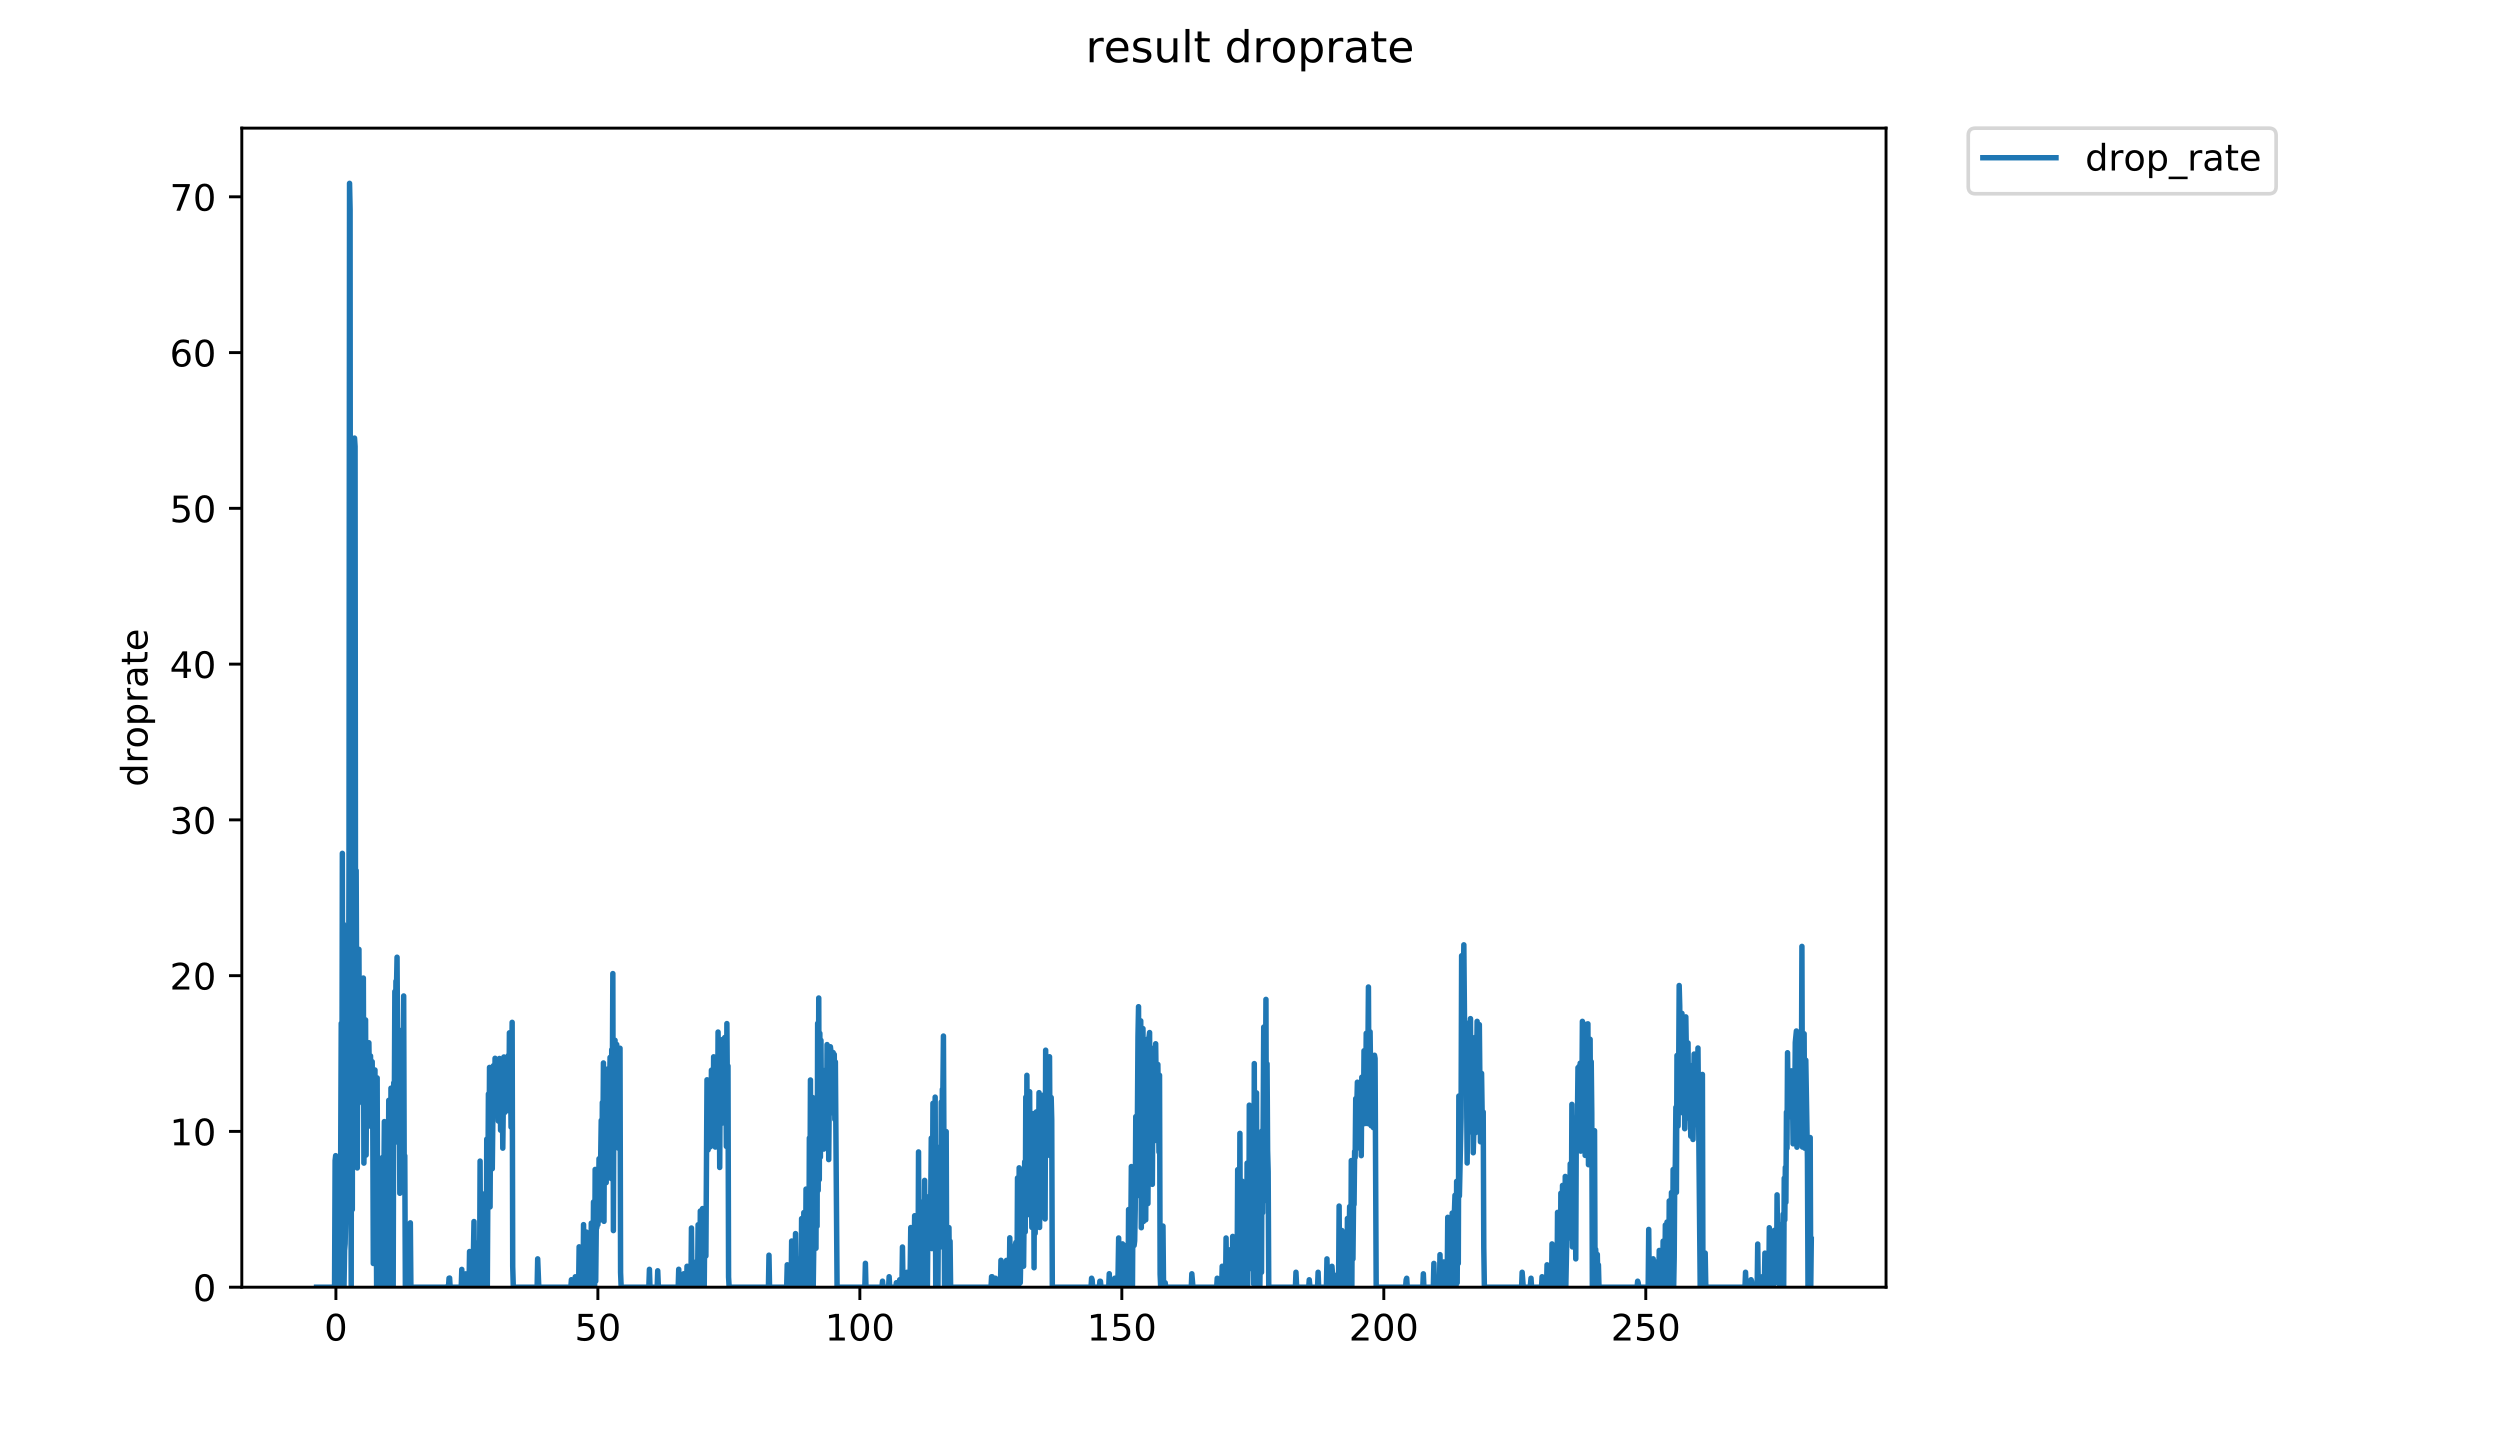 <?xml version="1.0" encoding="utf-8" standalone="no"?>
<!DOCTYPE svg PUBLIC "-//W3C//DTD SVG 1.1//EN"
  "http://www.w3.org/Graphics/SVG/1.1/DTD/svg11.dtd">
<!-- Created with matplotlib (https://matplotlib.org/) -->
<svg height="396pt" version="1.1" viewBox="0 0 684 396" width="684pt" xmlns="http://www.w3.org/2000/svg" xmlns:xlink="http://www.w3.org/1999/xlink">
 <defs>
  <style type="text/css">
*{stroke-linecap:butt;stroke-linejoin:round;}
  </style>
 </defs>
 <g id="figure_1">
  <g id="patch_1">
   <path d="M 0 396 
L 684 396 
L 684 0 
L 0 0 
z
" style="fill:#ffffff;"/>
  </g>
  <g id="axes_1">
   <g id="patch_2">
    <path d="M 66.159 352.174 
L 516.019 352.174 
L 516.019 35.062 
L 66.159 35.062 
z
" style="fill:#ffffff;"/>
   </g>
   <g id="matplotlib.axis_1">
    <g id="xtick_1">
     <g id="line2d_1">
      <defs>
       <path d="M 0 0 
L 0 3.5 
" id="mcc898b446a" style="stroke:#000000;stroke-width:0.8;"/>
      </defs>
      <g>
       <use style="stroke:#000000;stroke-width:0.8;" x="91.904" xlink:href="#mcc898b446a" y="352.174"/>
      </g>
     </g>
     <g id="text_1">
      <!-- 0 -->
      <defs>
       <path d="M 31.781 66.406 
Q 24.172 66.406 20.328 58.906 
Q 16.5 51.422 16.5 36.375 
Q 16.5 21.391 20.328 13.891 
Q 24.172 6.391 31.781 6.391 
Q 39.453 6.391 43.281 13.891 
Q 47.125 21.391 47.125 36.375 
Q 47.125 51.422 43.281 58.906 
Q 39.453 66.406 31.781 66.406 
z
M 31.781 74.219 
Q 44.047 74.219 50.516 64.516 
Q 56.984 54.828 56.984 36.375 
Q 56.984 17.969 50.516 8.266 
Q 44.047 -1.422 31.781 -1.422 
Q 19.531 -1.422 13.062 8.266 
Q 6.594 17.969 6.594 36.375 
Q 6.594 54.828 13.062 64.516 
Q 19.531 74.219 31.781 74.219 
z
" id="DejaVuSans-48"/>
      </defs>
      <g transform="translate(88.723 366.773)scale(0.1 -0.1)">
       <use xlink:href="#DejaVuSans-48"/>
      </g>
     </g>
    </g>
    <g id="xtick_2">
     <g id="line2d_2">
      <g>
       <use style="stroke:#000000;stroke-width:0.8;" x="163.58" xlink:href="#mcc898b446a" y="352.174"/>
      </g>
     </g>
     <g id="text_2">
      <!-- 50 -->
      <defs>
       <path d="M 10.797 72.906 
L 49.516 72.906 
L 49.516 64.594 
L 19.828 64.594 
L 19.828 46.734 
Q 21.969 47.469 24.109 47.828 
Q 26.266 48.188 28.422 48.188 
Q 40.625 48.188 47.75 41.5 
Q 54.891 34.812 54.891 23.391 
Q 54.891 11.625 47.562 5.094 
Q 40.234 -1.422 26.906 -1.422 
Q 22.312 -1.422 17.547 -0.641 
Q 12.797 0.141 7.719 1.703 
L 7.719 11.625 
Q 12.109 9.234 16.797 8.062 
Q 21.484 6.891 26.703 6.891 
Q 35.156 6.891 40.078 11.328 
Q 45.016 15.766 45.016 23.391 
Q 45.016 31 40.078 35.438 
Q 35.156 39.891 26.703 39.891 
Q 22.75 39.891 18.812 39.016 
Q 14.891 38.141 10.797 36.281 
z
" id="DejaVuSans-53"/>
      </defs>
      <g transform="translate(157.218 366.773)scale(0.1 -0.1)">
       <use xlink:href="#DejaVuSans-53"/>
       <use x="63.623" xlink:href="#DejaVuSans-48"/>
      </g>
     </g>
    </g>
    <g id="xtick_3">
     <g id="line2d_3">
      <g>
       <use style="stroke:#000000;stroke-width:0.8;" x="235.256" xlink:href="#mcc898b446a" y="352.174"/>
      </g>
     </g>
     <g id="text_3">
      <!-- 100 -->
      <defs>
       <path d="M 12.406 8.297 
L 28.516 8.297 
L 28.516 63.922 
L 10.984 60.406 
L 10.984 69.391 
L 28.422 72.906 
L 38.281 72.906 
L 38.281 8.297 
L 54.391 8.297 
L 54.391 0 
L 12.406 0 
z
" id="DejaVuSans-49"/>
      </defs>
      <g transform="translate(225.713 366.773)scale(0.1 -0.1)">
       <use xlink:href="#DejaVuSans-49"/>
       <use x="63.623" xlink:href="#DejaVuSans-48"/>
       <use x="127.246" xlink:href="#DejaVuSans-48"/>
      </g>
     </g>
    </g>
    <g id="xtick_4">
     <g id="line2d_4">
      <g>
       <use style="stroke:#000000;stroke-width:0.8;" x="306.933" xlink:href="#mcc898b446a" y="352.174"/>
      </g>
     </g>
     <g id="text_4">
      <!-- 150 -->
      <g transform="translate(297.389 366.773)scale(0.1 -0.1)">
       <use xlink:href="#DejaVuSans-49"/>
       <use x="63.623" xlink:href="#DejaVuSans-53"/>
       <use x="127.246" xlink:href="#DejaVuSans-48"/>
      </g>
     </g>
    </g>
    <g id="xtick_5">
     <g id="line2d_5">
      <g>
       <use style="stroke:#000000;stroke-width:0.8;" x="378.609" xlink:href="#mcc898b446a" y="352.174"/>
      </g>
     </g>
     <g id="text_5">
      <!-- 200 -->
      <defs>
       <path d="M 19.188 8.297 
L 53.609 8.297 
L 53.609 0 
L 7.328 0 
L 7.328 8.297 
Q 12.938 14.109 22.625 23.891 
Q 32.328 33.688 34.812 36.531 
Q 39.547 41.844 41.422 45.531 
Q 43.312 49.219 43.312 52.781 
Q 43.312 58.594 39.234 62.25 
Q 35.156 65.922 28.609 65.922 
Q 23.969 65.922 18.812 64.312 
Q 13.672 62.703 7.812 59.422 
L 7.812 69.391 
Q 13.766 71.781 18.938 73 
Q 24.125 74.219 28.422 74.219 
Q 39.75 74.219 46.484 68.547 
Q 53.219 62.891 53.219 53.422 
Q 53.219 48.922 51.531 44.891 
Q 49.859 40.875 45.406 35.406 
Q 44.188 33.984 37.641 27.219 
Q 31.109 20.453 19.188 8.297 
z
" id="DejaVuSans-50"/>
      </defs>
      <g transform="translate(369.065 366.773)scale(0.1 -0.1)">
       <use xlink:href="#DejaVuSans-50"/>
       <use x="63.623" xlink:href="#DejaVuSans-48"/>
       <use x="127.246" xlink:href="#DejaVuSans-48"/>
      </g>
     </g>
    </g>
    <g id="xtick_6">
     <g id="line2d_6">
      <g>
       <use style="stroke:#000000;stroke-width:0.8;" x="450.285" xlink:href="#mcc898b446a" y="352.174"/>
      </g>
     </g>
     <g id="text_6">
      <!-- 250 -->
      <g transform="translate(440.741 366.773)scale(0.1 -0.1)">
       <use xlink:href="#DejaVuSans-50"/>
       <use x="63.623" xlink:href="#DejaVuSans-53"/>
       <use x="127.246" xlink:href="#DejaVuSans-48"/>
      </g>
     </g>
    </g>
   </g>
   <g id="matplotlib.axis_2">
    <g id="ytick_1">
     <g id="line2d_7">
      <defs>
       <path d="M 0 0 
L -3.5 0 
" id="ma0f2a5edb1" style="stroke:#000000;stroke-width:0.8;"/>
      </defs>
      <g>
       <use style="stroke:#000000;stroke-width:0.8;" x="66.159" xlink:href="#ma0f2a5edb1" y="352.174"/>
      </g>
     </g>
     <g id="text_7">
      <!-- 0 -->
      <g transform="translate(52.796 355.973)scale(0.1 -0.1)">
       <use xlink:href="#DejaVuSans-48"/>
      </g>
     </g>
    </g>
    <g id="ytick_2">
     <g id="line2d_8">
      <g>
       <use style="stroke:#000000;stroke-width:0.8;" x="66.159" xlink:href="#ma0f2a5edb1" y="309.557"/>
      </g>
     </g>
     <g id="text_8">
      <!-- 10 -->
      <g transform="translate(46.434 313.356)scale(0.1 -0.1)">
       <use xlink:href="#DejaVuSans-49"/>
       <use x="63.623" xlink:href="#DejaVuSans-48"/>
      </g>
     </g>
    </g>
    <g id="ytick_3">
     <g id="line2d_9">
      <g>
       <use style="stroke:#000000;stroke-width:0.8;" x="66.159" xlink:href="#ma0f2a5edb1" y="266.939"/>
      </g>
     </g>
     <g id="text_9">
      <!-- 20 -->
      <g transform="translate(46.434 270.738)scale(0.1 -0.1)">
       <use xlink:href="#DejaVuSans-50"/>
       <use x="63.623" xlink:href="#DejaVuSans-48"/>
      </g>
     </g>
    </g>
    <g id="ytick_4">
     <g id="line2d_10">
      <g>
       <use style="stroke:#000000;stroke-width:0.8;" x="66.159" xlink:href="#ma0f2a5edb1" y="224.321"/>
      </g>
     </g>
     <g id="text_10">
      <!-- 30 -->
      <defs>
       <path d="M 40.578 39.312 
Q 47.656 37.797 51.625 33 
Q 55.609 28.219 55.609 21.188 
Q 55.609 10.406 48.188 4.484 
Q 40.766 -1.422 27.094 -1.422 
Q 22.516 -1.422 17.656 -0.516 
Q 12.797 0.391 7.625 2.203 
L 7.625 11.719 
Q 11.719 9.328 16.594 8.109 
Q 21.484 6.891 26.812 6.891 
Q 36.078 6.891 40.938 10.547 
Q 45.797 14.203 45.797 21.188 
Q 45.797 27.641 41.281 31.266 
Q 36.766 34.906 28.719 34.906 
L 20.219 34.906 
L 20.219 43.016 
L 29.109 43.016 
Q 36.375 43.016 40.234 45.922 
Q 44.094 48.828 44.094 54.297 
Q 44.094 59.906 40.109 62.906 
Q 36.141 65.922 28.719 65.922 
Q 24.656 65.922 20.016 65.031 
Q 15.375 64.156 9.812 62.312 
L 9.812 71.094 
Q 15.438 72.656 20.344 73.438 
Q 25.25 74.219 29.594 74.219 
Q 40.828 74.219 47.359 69.109 
Q 53.906 64.016 53.906 55.328 
Q 53.906 49.266 50.438 45.094 
Q 46.969 40.922 40.578 39.312 
z
" id="DejaVuSans-51"/>
      </defs>
      <g transform="translate(46.434 228.121)scale(0.1 -0.1)">
       <use xlink:href="#DejaVuSans-51"/>
       <use x="63.623" xlink:href="#DejaVuSans-48"/>
      </g>
     </g>
    </g>
    <g id="ytick_5">
     <g id="line2d_11">
      <g>
       <use style="stroke:#000000;stroke-width:0.8;" x="66.159" xlink:href="#ma0f2a5edb1" y="181.704"/>
      </g>
     </g>
     <g id="text_11">
      <!-- 40 -->
      <defs>
       <path d="M 37.797 64.312 
L 12.891 25.391 
L 37.797 25.391 
z
M 35.203 72.906 
L 47.609 72.906 
L 47.609 25.391 
L 58.016 25.391 
L 58.016 17.188 
L 47.609 17.188 
L 47.609 0 
L 37.797 0 
L 37.797 17.188 
L 4.891 17.188 
L 4.891 26.703 
z
" id="DejaVuSans-52"/>
      </defs>
      <g transform="translate(46.434 185.503)scale(0.1 -0.1)">
       <use xlink:href="#DejaVuSans-52"/>
       <use x="63.623" xlink:href="#DejaVuSans-48"/>
      </g>
     </g>
    </g>
    <g id="ytick_6">
     <g id="line2d_12">
      <g>
       <use style="stroke:#000000;stroke-width:0.8;" x="66.159" xlink:href="#ma0f2a5edb1" y="139.086"/>
      </g>
     </g>
     <g id="text_12">
      <!-- 50 -->
      <g transform="translate(46.434 142.885)scale(0.1 -0.1)">
       <use xlink:href="#DejaVuSans-53"/>
       <use x="63.623" xlink:href="#DejaVuSans-48"/>
      </g>
     </g>
    </g>
    <g id="ytick_7">
     <g id="line2d_13">
      <g>
       <use style="stroke:#000000;stroke-width:0.8;" x="66.159" xlink:href="#ma0f2a5edb1" y="96.469"/>
      </g>
     </g>
     <g id="text_13">
      <!-- 60 -->
      <defs>
       <path d="M 33.016 40.375 
Q 26.375 40.375 22.484 35.828 
Q 18.609 31.297 18.609 23.391 
Q 18.609 15.531 22.484 10.953 
Q 26.375 6.391 33.016 6.391 
Q 39.656 6.391 43.531 10.953 
Q 47.406 15.531 47.406 23.391 
Q 47.406 31.297 43.531 35.828 
Q 39.656 40.375 33.016 40.375 
z
M 52.594 71.297 
L 52.594 62.312 
Q 48.875 64.062 45.094 64.984 
Q 41.312 65.922 37.594 65.922 
Q 27.828 65.922 22.672 59.328 
Q 17.531 52.734 16.797 39.406 
Q 19.672 43.656 24.016 45.922 
Q 28.375 48.188 33.594 48.188 
Q 44.578 48.188 50.953 41.516 
Q 57.328 34.859 57.328 23.391 
Q 57.328 12.156 50.688 5.359 
Q 44.047 -1.422 33.016 -1.422 
Q 20.359 -1.422 13.672 8.266 
Q 6.984 17.969 6.984 36.375 
Q 6.984 53.656 15.188 63.938 
Q 23.391 74.219 37.203 74.219 
Q 40.922 74.219 44.703 73.484 
Q 48.484 72.75 52.594 71.297 
z
" id="DejaVuSans-54"/>
      </defs>
      <g transform="translate(46.434 100.268)scale(0.1 -0.1)">
       <use xlink:href="#DejaVuSans-54"/>
       <use x="63.623" xlink:href="#DejaVuSans-48"/>
      </g>
     </g>
    </g>
    <g id="ytick_8">
     <g id="line2d_14">
      <g>
       <use style="stroke:#000000;stroke-width:0.8;" x="66.159" xlink:href="#ma0f2a5edb1" y="53.851"/>
      </g>
     </g>
     <g id="text_14">
      <!-- 70 -->
      <defs>
       <path d="M 8.203 72.906 
L 55.078 72.906 
L 55.078 68.703 
L 28.609 0 
L 18.312 0 
L 43.219 64.594 
L 8.203 64.594 
z
" id="DejaVuSans-55"/>
      </defs>
      <g transform="translate(46.434 57.65)scale(0.1 -0.1)">
       <use xlink:href="#DejaVuSans-55"/>
       <use x="63.623" xlink:href="#DejaVuSans-48"/>
      </g>
     </g>
    </g>
    <g id="text_15">
     <!-- droprate -->
     <defs>
      <path d="M 45.406 46.391 
L 45.406 75.984 
L 54.391 75.984 
L 54.391 0 
L 45.406 0 
L 45.406 8.203 
Q 42.578 3.328 38.25 0.953 
Q 33.938 -1.422 27.875 -1.422 
Q 17.969 -1.422 11.734 6.484 
Q 5.516 14.406 5.516 27.297 
Q 5.516 40.188 11.734 48.094 
Q 17.969 56 27.875 56 
Q 33.938 56 38.25 53.625 
Q 42.578 51.266 45.406 46.391 
z
M 14.797 27.297 
Q 14.797 17.391 18.875 11.75 
Q 22.953 6.109 30.078 6.109 
Q 37.203 6.109 41.297 11.75 
Q 45.406 17.391 45.406 27.297 
Q 45.406 37.203 41.297 42.844 
Q 37.203 48.484 30.078 48.484 
Q 22.953 48.484 18.875 42.844 
Q 14.797 37.203 14.797 27.297 
z
" id="DejaVuSans-100"/>
      <path d="M 41.109 46.297 
Q 39.594 47.172 37.812 47.578 
Q 36.031 48 33.891 48 
Q 26.266 48 22.188 43.047 
Q 18.109 38.094 18.109 28.812 
L 18.109 0 
L 9.078 0 
L 9.078 54.688 
L 18.109 54.688 
L 18.109 46.188 
Q 20.953 51.172 25.484 53.578 
Q 30.031 56 36.531 56 
Q 37.453 56 38.578 55.875 
Q 39.703 55.766 41.062 55.516 
z
" id="DejaVuSans-114"/>
      <path d="M 30.609 48.391 
Q 23.391 48.391 19.188 42.75 
Q 14.984 37.109 14.984 27.297 
Q 14.984 17.484 19.156 11.844 
Q 23.344 6.203 30.609 6.203 
Q 37.797 6.203 41.984 11.859 
Q 46.188 17.531 46.188 27.297 
Q 46.188 37.016 41.984 42.703 
Q 37.797 48.391 30.609 48.391 
z
M 30.609 56 
Q 42.328 56 49.016 48.375 
Q 55.719 40.766 55.719 27.297 
Q 55.719 13.875 49.016 6.219 
Q 42.328 -1.422 30.609 -1.422 
Q 18.844 -1.422 12.172 6.219 
Q 5.516 13.875 5.516 27.297 
Q 5.516 40.766 12.172 48.375 
Q 18.844 56 30.609 56 
z
" id="DejaVuSans-111"/>
      <path d="M 18.109 8.203 
L 18.109 -20.797 
L 9.078 -20.797 
L 9.078 54.688 
L 18.109 54.688 
L 18.109 46.391 
Q 20.953 51.266 25.266 53.625 
Q 29.594 56 35.594 56 
Q 45.562 56 51.781 48.094 
Q 58.016 40.188 58.016 27.297 
Q 58.016 14.406 51.781 6.484 
Q 45.562 -1.422 35.594 -1.422 
Q 29.594 -1.422 25.266 0.953 
Q 20.953 3.328 18.109 8.203 
z
M 48.688 27.297 
Q 48.688 37.203 44.609 42.844 
Q 40.531 48.484 33.406 48.484 
Q 26.266 48.484 22.188 42.844 
Q 18.109 37.203 18.109 27.297 
Q 18.109 17.391 22.188 11.75 
Q 26.266 6.109 33.406 6.109 
Q 40.531 6.109 44.609 11.75 
Q 48.688 17.391 48.688 27.297 
z
" id="DejaVuSans-112"/>
      <path d="M 34.281 27.484 
Q 23.391 27.484 19.188 25 
Q 14.984 22.516 14.984 16.5 
Q 14.984 11.719 18.141 8.906 
Q 21.297 6.109 26.703 6.109 
Q 34.188 6.109 38.703 11.406 
Q 43.219 16.703 43.219 25.484 
L 43.219 27.484 
z
M 52.203 31.203 
L 52.203 0 
L 43.219 0 
L 43.219 8.297 
Q 40.141 3.328 35.547 0.953 
Q 30.953 -1.422 24.312 -1.422 
Q 15.922 -1.422 10.953 3.297 
Q 6 8.016 6 15.922 
Q 6 25.141 12.172 29.828 
Q 18.359 34.516 30.609 34.516 
L 43.219 34.516 
L 43.219 35.406 
Q 43.219 41.609 39.141 45 
Q 35.062 48.391 27.688 48.391 
Q 23 48.391 18.547 47.266 
Q 14.109 46.141 10.016 43.891 
L 10.016 52.203 
Q 14.938 54.109 19.578 55.047 
Q 24.219 56 28.609 56 
Q 40.484 56 46.344 49.844 
Q 52.203 43.703 52.203 31.203 
z
" id="DejaVuSans-97"/>
      <path d="M 18.312 70.219 
L 18.312 54.688 
L 36.812 54.688 
L 36.812 47.703 
L 18.312 47.703 
L 18.312 18.016 
Q 18.312 11.328 20.141 9.422 
Q 21.969 7.516 27.594 7.516 
L 36.812 7.516 
L 36.812 0 
L 27.594 0 
Q 17.188 0 13.234 3.875 
Q 9.281 7.766 9.281 18.016 
L 9.281 47.703 
L 2.688 47.703 
L 2.688 54.688 
L 9.281 54.688 
L 9.281 70.219 
z
" id="DejaVuSans-116"/>
      <path d="M 56.203 29.594 
L 56.203 25.203 
L 14.891 25.203 
Q 15.484 15.922 20.484 11.062 
Q 25.484 6.203 34.422 6.203 
Q 39.594 6.203 44.453 7.469 
Q 49.312 8.734 54.109 11.281 
L 54.109 2.781 
Q 49.266 0.734 44.188 -0.344 
Q 39.109 -1.422 33.891 -1.422 
Q 20.797 -1.422 13.156 6.188 
Q 5.516 13.812 5.516 26.812 
Q 5.516 40.234 12.766 48.109 
Q 20.016 56 32.328 56 
Q 43.359 56 49.781 48.891 
Q 56.203 41.797 56.203 29.594 
z
M 47.219 32.234 
Q 47.125 39.594 43.094 43.984 
Q 39.062 48.391 32.422 48.391 
Q 24.906 48.391 20.391 44.141 
Q 15.875 39.891 15.188 32.172 
z
" id="DejaVuSans-101"/>
     </defs>
     <g transform="translate(40.354 215.236)rotate(-90)scale(0.1 -0.1)">
      <use xlink:href="#DejaVuSans-100"/>
      <use x="63.477" xlink:href="#DejaVuSans-114"/>
      <use x="104.559" xlink:href="#DejaVuSans-111"/>
      <use x="165.74" xlink:href="#DejaVuSans-112"/>
      <use x="229.217" xlink:href="#DejaVuSans-114"/>
      <use x="270.33" xlink:href="#DejaVuSans-97"/>
      <use x="331.609" xlink:href="#DejaVuSans-116"/>
      <use x="370.818" xlink:href="#DejaVuSans-101"/>
     </g>
    </g>
   </g>
   <g id="line2d_15">
    <path clip-path="url(#p6f13341c04)" d="M 86.607 352.174 
L 91.533 352.174 
L 91.684 317.542 
L 91.836 316.188 
L 91.995 352.174 
L 93.057 352.174 
L 93.362 279.989 
L 93.513 327.249 
L 93.665 233.477 
L 93.817 322.11 
L 93.968 252.855 
L 94.119 352.174 
L 94.273 342.113 
L 94.428 340.314 
L 94.579 333.006 
L 94.73 333.769 
L 94.881 319.863 
L 95.032 322.375 
L 95.183 281.281 
L 95.334 289.947 
L 95.484 236.241 
L 95.635 50.163 
L 95.786 57.348 
L 95.939 299.406 
L 96.091 352.174 
L 96.242 206.98 
L 96.393 330.947 
L 96.544 204.683 
L 96.695 293.985 
L 96.997 119.863 
L 97.147 122.162 
L 97.3 293.084 
L 97.45 238.173 
L 97.752 319.548 
L 97.903 274.056 
L 98.205 259.741 
L 98.355 294.804 
L 98.506 279.373 
L 98.657 277.95 
L 98.809 270.108 
L 98.959 288.901 
L 99.11 278.217 
L 99.261 301.867 
L 99.412 267.593 
L 99.563 318.227 
L 99.864 297.777 
L 100.016 279.046 
L 100.167 316.016 
L 100.319 291.408 
L 100.47 304.73 
L 100.621 294.616 
L 100.773 305.181 
L 100.924 285.291 
L 101.226 305.504 
L 101.377 288.901 
L 101.529 308.213 
L 101.83 290.475 
L 101.982 304.867 
L 102.134 345.692 
L 102.286 309.638 
L 102.437 307.271 
L 102.589 292.746 
L 102.739 338.703 
L 102.891 321.298 
L 103.043 352.174 
L 103.193 294.914 
L 103.345 347.271 
L 103.496 344.477 
L 103.647 320.272 
L 103.798 338.282 
L 103.949 337.859 
L 104.1 352.174 
L 104.251 319.045 
L 104.403 347.299 
L 104.554 352.174 
L 104.705 316.625 
L 104.856 343.994 
L 105.158 306.862 
L 105.309 352.174 
L 105.46 340.325 
L 105.611 311.235 
L 105.762 351.766 
L 105.914 352.174 
L 106.064 352.174 
L 106.366 301.049 
L 106.517 352.174 
L 106.668 313.357 
L 106.818 334.996 
L 106.969 297.725 
L 107.12 352.174 
L 107.575 352.174 
L 107.725 296.249 
L 107.876 304.367 
L 108.027 271.27 
L 108.179 284.605 
L 108.33 268.439 
L 108.481 269.873 
L 108.633 261.896 
L 108.935 312.577 
L 109.086 311.722 
L 109.237 290.006 
L 109.388 326.481 
L 109.539 296.55 
L 109.69 294.096 
L 109.841 281.894 
L 109.992 319.925 
L 110.143 294.263 
L 110.294 297.171 
L 110.445 272.496 
L 110.596 321.09 
L 110.747 316.217 
L 110.905 352.174 
L 111.362 352.174 
L 111.514 338.742 
L 111.665 338.729 
L 111.816 350.951 
L 111.967 335.405 
L 112.118 352.174 
L 112.269 334.57 
L 112.42 352.174 
L 122.404 352.174 
L 122.556 351.768 
L 122.707 352.174 
L 122.857 349.718 
L 123.009 349.672 
L 123.16 352.174 
L 126.191 352.174 
L 126.343 347.308 
L 126.495 352.174 
L 127.254 352.174 
L 127.406 348.525 
L 127.558 352.174 
L 127.862 352.174 
L 128.014 349.748 
L 128.166 352.174 
L 128.318 352.174 
L 128.47 342.414 
L 128.621 344.418 
L 128.773 352.174 
L 129.228 352.174 
L 129.38 350.957 
L 129.683 334.213 
L 129.835 352.174 
L 130.139 352.174 
L 130.29 348.104 
L 130.441 348.092 
L 130.594 346.503 
L 130.745 352.174 
L 130.897 339.974 
L 131.049 352.174 
L 131.201 352.174 
L 131.353 317.674 
L 131.504 350.54 
L 131.655 339.951 
L 131.807 351.364 
L 131.959 326.628 
L 132.111 352.174 
L 132.263 326.986 
L 132.415 352.174 
L 132.566 336.632 
L 132.717 346.465 
L 132.869 327.798 
L 133.021 352.174 
L 133.173 311.663 
L 133.325 352.174 
L 133.628 299.309 
L 133.78 322.11 
L 133.931 292.046 
L 134.083 330.215 
L 134.235 302.155 
L 134.386 314.546 
L 134.537 306.629 
L 134.689 319.765 
L 134.993 291.582 
L 135.296 305.047 
L 135.448 289.549 
L 135.599 300.984 
L 135.751 303.782 
L 135.903 292.046 
L 136.054 291.001 
L 136.355 306.732 
L 136.506 290.356 
L 136.657 289.597 
L 136.808 292.869 
L 136.958 309.229 
L 137.109 291.584 
L 137.259 296.088 
L 137.411 295.024 
L 137.561 314.137 
L 137.863 289.188 
L 138.014 302.276 
L 138.165 304.321 
L 138.316 293.744 
L 138.466 294.096 
L 138.617 303.047 
L 138.769 290.828 
L 138.92 290.942 
L 139.071 288.779 
L 139.221 303.866 
L 139.372 282.578 
L 139.523 293.278 
L 139.673 294.096 
L 139.824 308.369 
L 140.125 279.712 
L 140.278 346.529 
L 140.438 352.174 
L 146.958 352.174 
L 147.109 344.426 
L 147.412 352.174 
L 156.184 352.174 
L 156.335 350.129 
L 156.486 352.174 
L 157.09 352.174 
L 157.241 351.766 
L 157.393 349.328 
L 157.545 352.174 
L 158.3 352.174 
L 158.451 341.131 
L 158.602 352.174 
L 159.508 352.174 
L 159.659 335.062 
L 159.811 351.768 
L 159.962 352.174 
L 160.264 352.174 
L 160.415 337.085 
L 160.566 352.174 
L 160.868 352.174 
L 161.019 347.684 
L 161.171 338.755 
L 161.324 352.174 
L 161.475 352.174 
L 161.626 350.538 
L 161.777 334.655 
L 161.928 352.174 
L 162.079 352.174 
L 162.23 349.317 
L 162.381 328.861 
L 162.532 352.174 
L 162.683 352.174 
L 162.835 319.956 
L 162.985 350.537 
L 163.136 336.254 
L 163.288 335.861 
L 163.439 331.335 
L 163.59 335.062 
L 163.741 328.906 
L 163.892 317.034 
L 164.043 333.857 
L 164.194 326.841 
L 164.497 306.542 
L 164.648 330.621 
L 164.799 301.652 
L 164.95 311.761 
L 165.101 290.824 
L 165.252 334.161 
L 165.403 296.604 
L 165.554 313.431 
L 165.705 292.983 
L 165.856 323.572 
L 166.008 305.137 
L 166.159 304.367 
L 166.31 292.46 
L 166.611 311.644 
L 166.913 289.309 
L 167.064 290.415 
L 167.216 322.46 
L 167.367 287.171 
L 167.52 298.243 
L 167.672 266.372 
L 167.823 336.692 
L 167.975 293.209 
L 168.125 303.457 
L 168.276 284.625 
L 168.427 307.764 
L 168.729 285.762 
L 168.881 294.319 
L 169.032 290.942 
L 169.183 314.137 
L 169.334 291.816 
L 169.485 299.464 
L 169.636 286.797 
L 169.79 348.173 
L 169.949 352.174 
L 177.38 352.174 
L 177.532 351.767 
L 177.683 347.29 
L 177.834 352.174 
L 179.801 352.174 
L 179.952 347.688 
L 180.103 351.355 
L 180.253 352.174 
L 185.55 352.174 
L 185.701 347.276 
L 185.852 352.174 
L 186.76 352.174 
L 186.911 351.766 
L 187.063 348.5 
L 187.213 352.174 
L 187.819 352.174 
L 187.97 346.454 
L 188.121 346.476 
L 188.273 352.174 
L 189.029 352.174 
L 189.182 335.985 
L 189.333 350.948 
L 189.485 352.174 
L 189.939 352.174 
L 190.242 347.304 
L 190.395 345.3 
L 190.546 352.174 
L 190.848 352.174 
L 191 335.095 
L 191.151 349.734 
L 191.302 338.335 
L 191.454 352.174 
L 191.605 331.335 
L 191.756 352.174 
L 191.909 346.155 
L 192.06 352.174 
L 192.213 330.662 
L 192.365 352.174 
L 192.516 338.716 
L 192.675 352.174 
L 192.828 334.534 
L 193.131 343.634 
L 193.434 295.432 
L 193.585 295.787 
L 193.736 314.618 
L 194.039 296.515 
L 194.342 313.765 
L 194.494 309.11 
L 194.646 292.802 
L 194.948 309.229 
L 195.099 309.434 
L 195.251 289.142 
L 195.705 313.839 
L 196.008 290.337 
L 196.159 298.238 
L 196.31 313.802 
L 196.461 282.37 
L 196.612 294.671 
L 196.763 288.779 
L 196.913 319.423 
L 197.065 290.066 
L 197.215 300.69 
L 197.366 293.687 
L 197.517 307.314 
L 197.669 284.411 
L 197.821 299.155 
L 197.971 292.869 
L 198.122 302.638 
L 198.273 283.872 
L 198.424 301.964 
L 198.575 288.779 
L 198.725 313.654 
L 198.876 280.052 
L 199.028 299.66 
L 199.179 291.642 
L 199.335 349.413 
L 199.491 352.174 
L 210.242 352.174 
L 210.393 343.417 
L 210.545 352.174 
L 215.235 352.174 
L 215.386 346.045 
L 215.539 351.371 
L 215.69 352.174 
L 216.446 352.174 
L 216.597 339.544 
L 216.748 352.174 
L 217.503 352.174 
L 217.655 337.507 
L 217.806 352.174 
L 218.41 352.174 
L 218.713 344.411 
L 218.864 352.174 
L 219.165 352.174 
L 219.317 333.414 
L 219.619 352.174 
L 219.771 347.294 
L 219.921 331.763 
L 220.224 352.174 
L 220.375 352.174 
L 220.526 325.335 
L 220.832 352.174 
L 220.984 333.574 
L 221.135 330.967 
L 221.286 352.174 
L 221.437 311.353 
L 221.588 331.744 
L 221.739 295.487 
L 221.891 342.785 
L 222.042 327.368 
L 222.193 351.359 
L 222.344 300.281 
L 222.495 352.174 
L 222.647 341.205 
L 222.798 320.242 
L 222.949 320.333 
L 223.1 310.496 
L 223.25 341.53 
L 223.403 303.342 
L 223.555 335.485 
L 223.706 279.989 
L 223.857 325.691 
L 224.009 273.056 
L 224.159 322.755 
L 224.31 282.711 
L 224.461 316.591 
L 224.612 284.625 
L 224.764 306.246 
L 224.915 298.29 
L 225.066 306.819 
L 225.218 304.234 
L 225.37 314.391 
L 225.673 292.859 
L 225.825 314.058 
L 225.977 301.13 
L 226.129 313.579 
L 226.281 285.799 
L 226.435 312.296 
L 226.586 287.762 
L 226.738 317.268 
L 226.89 299.258 
L 227.042 304.731 
L 227.193 286.389 
L 227.344 287.676 
L 227.496 299.915 
L 227.648 299.359 
L 227.8 302.298 
L 227.952 287.984 
L 228.103 302.922 
L 228.254 288.493 
L 228.406 306.266 
L 228.558 290.539 
L 229.021 352.174 
L 236.621 352.174 
L 236.772 345.643 
L 236.923 352.174 
L 241.307 352.174 
L 241.458 350.533 
L 241.609 352.174 
L 243.12 352.174 
L 243.271 349.317 
L 243.424 352.174 
L 245.094 352.174 
L 245.246 350.953 
L 245.398 352.174 
L 246.003 352.174 
L 246.155 350.141 
L 246.306 351.766 
L 246.457 352.174 
L 246.761 352.174 
L 246.912 341.184 
L 247.064 352.174 
L 247.973 352.174 
L 248.125 348.108 
L 248.277 352.174 
L 248.428 352.174 
L 248.58 350.548 
L 248.732 352.174 
L 248.885 352.174 
L 249.036 346.893 
L 249.187 335.861 
L 249.338 352.174 
L 249.945 352.174 
L 250.096 346.051 
L 250.248 332.617 
L 250.399 352.174 
L 251.158 352.174 
L 251.31 315.168 
L 251.462 351.361 
L 251.613 352.174 
L 252.069 352.174 
L 252.22 328.906 
L 252.372 350.549 
L 252.524 340.392 
L 252.675 352.174 
L 252.827 343.626 
L 252.979 322.951 
L 253.13 352.174 
L 253.282 352.174 
L 253.434 336.751 
L 253.585 334.213 
L 253.736 352.174 
L 253.888 332.267 
L 254.04 336.721 
L 254.192 327.368 
L 254.343 337.955 
L 254.495 330.236 
L 254.647 328.204 
L 254.798 311.392 
L 254.95 341.611 
L 255.103 330.019 
L 255.254 301.867 
L 255.405 337.941 
L 255.557 331.841 
L 255.708 338.348 
L 255.86 300.172 
L 256.012 352.174 
L 256.164 351.767 
L 256.315 313.839 
L 256.616 352.174 
L 256.767 329.314 
L 256.918 339.086 
L 257.069 335.83 
L 257.22 321.06 
L 257.371 341.152 
L 257.522 301.507 
L 257.672 333.752 
L 257.824 298.037 
L 257.975 297.882 
L 258.125 283.463 
L 258.427 352.174 
L 258.728 352.174 
L 258.878 309.598 
L 259.029 352.174 
L 259.181 340.347 
L 259.332 351.767 
L 259.483 339.086 
L 259.634 335.877 
L 259.785 352.174 
L 259.937 339.58 
L 260.089 352.174 
L 271.143 352.174 
L 271.294 349.317 
L 271.445 349.314 
L 271.595 352.174 
L 272.2 352.174 
L 272.351 349.727 
L 272.502 351.766 
L 272.653 352.174 
L 273.712 352.174 
L 273.863 344.819 
L 274.014 352.174 
L 275.222 352.174 
L 275.373 344.84 
L 275.524 351.766 
L 275.675 352.174 
L 276.127 352.174 
L 276.278 338.664 
L 276.581 352.174 
L 277.034 352.174 
L 277.185 343.185 
L 277.335 352.174 
L 277.486 352.174 
L 277.637 348.486 
L 277.787 340.711 
L 277.939 339.928 
L 278.089 349.725 
L 278.24 350.947 
L 278.391 322.289 
L 278.542 352.174 
L 278.693 352.174 
L 278.843 319.517 
L 279.145 350.946 
L 279.448 335.437 
L 279.598 324.771 
L 279.749 344.396 
L 279.9 320.681 
L 280.051 346.443 
L 280.352 317.851 
L 280.503 337.041 
L 280.653 300.182 
L 280.805 330.947 
L 280.956 294.208 
L 281.106 318.636 
L 281.257 320.651 
L 281.409 307.975 
L 281.561 332.324 
L 281.712 298.698 
L 281.863 332.133 
L 282.014 316.591 
L 282.316 335.814 
L 282.467 320.712 
L 282.617 332.523 
L 282.768 304.685 
L 282.919 346.857 
L 283.069 305.094 
L 283.22 337.45 
L 283.371 326.218 
L 283.521 304.229 
L 283.673 333.84 
L 283.824 308.903 
L 284.125 317.443 
L 284.277 298.953 
L 284.428 335.83 
L 284.579 312.948 
L 284.73 332.561 
L 285.032 304.367 
L 285.183 314.319 
L 285.335 299.665 
L 285.486 325.691 
L 285.638 307.527 
L 285.789 309.312 
L 285.941 333.504 
L 286.092 287.33 
L 286.243 316.251 
L 286.395 297.578 
L 286.546 312.169 
L 286.847 295.787 
L 286.998 314.582 
L 287.149 289.128 
L 287.3 316.182 
L 287.451 300.381 
L 287.603 300.271 
L 287.755 306.353 
L 287.911 352.174 
L 298.506 352.174 
L 298.657 349.725 
L 298.809 350.143 
L 298.96 352.174 
L 300.774 352.174 
L 300.926 350.544 
L 301.078 350.557 
L 301.229 352.174 
L 303.343 352.174 
L 303.494 348.49 
L 303.645 352.174 
L 304.701 352.174 
L 305.004 349.72 
L 305.155 352.174 
L 305.76 352.174 
L 305.911 348.092 
L 306.062 338.716 
L 306.213 352.174 
L 306.818 352.174 
L 306.969 351.766 
L 307.12 340.325 
L 307.271 351.766 
L 307.422 352.174 
L 307.875 352.174 
L 308.027 340.766 
L 308.178 343.61 
L 308.329 352.174 
L 308.48 344.819 
L 308.631 352.174 
L 308.782 330.927 
L 309.084 352.174 
L 309.235 333.025 
L 309.387 336.284 
L 309.538 319.172 
L 309.84 352.174 
L 309.991 327.658 
L 310.293 340.755 
L 310.444 339.507 
L 310.595 330.906 
L 310.746 305.504 
L 311.048 327.177 
L 311.351 283.556 
L 311.503 275.43 
L 311.654 324.061 
L 311.805 291.932 
L 312.107 279.303 
L 312.259 335.908 
L 312.411 299.155 
L 312.714 281.418 
L 312.864 334.196 
L 313.167 291.233 
L 313.317 286.326 
L 313.468 333.752 
L 313.619 301.819 
L 313.922 284.327 
L 314.073 329.292 
L 314.374 283.806 
L 314.526 282.503 
L 314.676 322.317 
L 314.978 288.248 
L 315.13 290.251 
L 315.281 324.034 
L 315.432 298.238 
L 315.583 299.873 
L 315.734 286.735 
L 315.885 312.092 
L 316.187 285.571 
L 316.488 308.453 
L 316.791 291.234 
L 317.095 315.204 
L 317.247 294.188 
L 317.406 348.617 
L 317.565 352.174 
L 318.039 352.174 
L 318.19 335.453 
L 318.342 351.769 
L 318.493 352.174 
L 318.645 352.174 
L 318.798 350.958 
L 318.95 352.174 
L 325.932 352.174 
L 326.084 348.507 
L 326.387 352.174 
L 332.882 352.174 
L 333.033 349.727 
L 333.184 350.139 
L 333.336 352.174 
L 334.243 352.174 
L 334.394 346.448 
L 334.545 352.174 
L 335.303 352.174 
L 335.453 338.716 
L 335.604 352.174 
L 336.056 352.174 
L 336.207 350.951 
L 336.358 341.959 
L 336.661 352.174 
L 337.114 352.174 
L 337.265 338.282 
L 337.416 343.211 
L 337.567 352.174 
L 337.872 352.174 
L 338.024 345.699 
L 338.176 352.174 
L 338.327 352.174 
L 338.478 346.437 
L 338.63 320.018 
L 338.78 352.174 
L 339.083 352.174 
L 339.235 310.088 
L 339.386 349.725 
L 339.538 352.174 
L 339.689 352.174 
L 339.84 323.163 
L 340.142 352.174 
L 340.293 352.174 
L 340.595 328.95 
L 340.747 352.174 
L 340.9 340.448 
L 341.052 352.174 
L 341.202 318.227 
L 341.353 352.174 
L 341.505 336.36 
L 341.657 347.294 
L 341.808 302.372 
L 341.959 344.812 
L 342.111 320.515 
L 342.262 341.163 
L 342.414 335.97 
L 342.565 308.537 
L 342.717 339.136 
L 342.868 328.159 
L 343.019 351.357 
L 343.171 291.003 
L 343.322 352.174 
L 343.475 329.978 
L 343.627 343.61 
L 343.779 299.004 
L 343.93 352.174 
L 344.082 333.875 
L 344.233 352.174 
L 344.385 339.174 
L 344.693 352.174 
L 344.996 328.95 
L 345.147 348.104 
L 345.299 309.394 
L 345.45 331.822 
L 345.756 281.01 
L 345.908 315.01 
L 346.211 300.122 
L 346.363 273.433 
L 346.514 328.498 
L 346.666 291.059 
L 346.817 314.833 
L 346.97 320.546 
L 347.128 352.174 
L 354.423 352.174 
L 354.574 348.088 
L 354.725 351.356 
L 354.876 352.174 
L 358.061 352.174 
L 358.213 350.147 
L 358.365 351.767 
L 358.516 352.174 
L 360.482 352.174 
L 360.634 348.092 
L 360.785 352.174 
L 362.903 352.174 
L 363.054 344.433 
L 363.205 352.174 
L 364.264 352.174 
L 364.415 346.465 
L 364.867 352.174 
L 365.474 352.174 
L 365.625 348.908 
L 365.777 351.768 
L 365.927 352.174 
L 366.23 352.174 
L 366.383 329.978 
L 366.534 352.174 
L 366.989 352.174 
L 367.14 336.662 
L 367.291 352.174 
L 367.593 352.174 
L 367.744 341.194 
L 368.048 350.548 
L 368.2 342.874 
L 368.503 352.174 
L 368.654 333.378 
L 368.805 352.174 
L 368.956 352.174 
L 369.258 330.131 
L 369.409 352.174 
L 369.561 351.363 
L 369.714 317.532 
L 369.865 352.174 
L 370.016 323.191 
L 370.168 344.462 
L 370.319 329.701 
L 370.472 329.553 
L 370.623 315.027 
L 370.774 316.694 
L 370.926 300.578 
L 371.079 308.588 
L 371.38 296.088 
L 371.531 299.822 
L 371.833 314.101 
L 371.984 296.763 
L 372.135 303.188 
L 372.286 302.733 
L 372.439 316.188 
L 372.59 294.726 
L 372.741 304.367 
L 372.892 300.739 
L 373.042 305.869 
L 373.193 287.49 
L 373.343 307.422 
L 373.646 299.359 
L 373.797 282.711 
L 374.101 307.399 
L 374.403 270.044 
L 374.554 301.049 
L 374.705 307.551 
L 374.857 282.296 
L 375.16 308.017 
L 375.312 301.941 
L 375.464 289.203 
L 375.766 308.537 
L 376.068 288.719 
L 376.219 289.597 
L 376.523 352.174 
L 384.572 352.174 
L 384.724 350.147 
L 384.876 349.737 
L 385.028 352.174 
L 389.276 352.174 
L 389.428 348.518 
L 389.579 352.174 
L 392.159 352.174 
L 392.31 345.668 
L 392.462 352.174 
L 393.828 352.174 
L 393.98 343.27 
L 394.132 352.174 
L 394.891 352.174 
L 395.043 345.268 
L 395.194 346.486 
L 395.346 352.174 
L 395.801 352.174 
L 395.953 350.143 
L 396.105 333.061 
L 396.257 352.174 
L 396.408 352.174 
L 396.712 338.361 
L 396.863 352.174 
L 397.015 340.799 
L 397.166 345.241 
L 397.318 331.899 
L 397.47 337.142 
L 397.774 352.174 
L 397.926 331.592 
L 398.079 327.033 
L 398.382 352.174 
L 398.534 323.219 
L 398.686 350.959 
L 398.837 324.574 
L 398.989 345.674 
L 399.14 299.873 
L 399.291 327.225 
L 399.747 305.815 
L 399.898 261.49 
L 400.201 281.894 
L 400.505 258.505 
L 400.809 293.028 
L 401.113 279.858 
L 401.414 318.195 
L 401.717 280.941 
L 402.02 309.394 
L 402.322 278.696 
L 402.473 309.72 
L 402.625 308.213 
L 402.927 290.652 
L 403.078 315.4 
L 403.23 309.557 
L 403.534 283.856 
L 403.686 309.922 
L 403.837 307.721 
L 404.139 279.442 
L 404.291 303.92 
L 404.443 308.945 
L 404.595 299.356 
L 404.747 280.333 
L 405.051 312.398 
L 405.202 310.289 
L 405.354 293.671 
L 405.505 304.051 
L 405.656 306.454 
L 405.808 304.234 
L 405.963 341.41 
L 406.122 352.174 
L 416.309 352.174 
L 416.46 348.092 
L 416.763 352.174 
L 418.583 352.174 
L 418.735 351.36 
L 418.886 349.725 
L 419.037 352.174 
L 421.76 352.174 
L 421.911 349.317 
L 422.062 352.174 
L 423.122 352.174 
L 423.273 346.051 
L 423.424 351.766 
L 423.576 352.174 
L 423.878 352.174 
L 424.029 350.137 
L 424.181 351.769 
L 424.332 352.174 
L 424.484 352.174 
L 424.634 340.336 
L 424.785 352.174 
L 425.238 352.174 
L 425.388 349.311 
L 425.54 342.776 
L 425.691 352.174 
L 425.993 352.174 
L 426.143 331.705 
L 426.294 352.174 
L 426.595 341.949 
L 426.746 352.174 
L 426.898 352.174 
L 427.049 326.457 
L 427.35 352.174 
L 427.501 324.336 
L 427.651 346.857 
L 427.802 348.08 
L 427.953 337.845 
L 428.104 351.765 
L 428.254 321.879 
L 428.406 352.174 
L 428.858 329.292 
L 429.009 332.133 
L 429.159 336.617 
L 429.31 330.886 
L 429.461 338.703 
L 429.613 318.422 
L 429.917 335.985 
L 430.068 302.155 
L 430.22 341.163 
L 430.371 319.925 
L 430.523 334.332 
L 430.674 305.86 
L 430.826 325.64 
L 430.977 321.646 
L 431.128 344.433 
L 431.28 307.764 
L 431.431 314.247 
L 431.581 306.366 
L 431.733 292.109 
L 431.884 303.597 
L 432.034 291.758 
L 432.186 299.106 
L 432.336 290.883 
L 432.487 314.955 
L 432.639 292.046 
L 432.79 301.245 
L 432.942 279.442 
L 433.093 311.8 
L 433.243 283.937 
L 433.395 302.78 
L 433.546 284.819 
L 433.698 316.119 
L 433.849 285.762 
L 434 310.905 
L 434.152 280.196 
L 434.303 314.283 
L 434.454 280.121 
L 434.604 318.668 
L 434.755 285.508 
L 434.906 313.802 
L 435.057 284.346 
L 435.208 315.364 
L 435.359 290.475 
L 435.511 304.55 
L 435.662 352.174 
L 436.115 352.174 
L 436.266 309.353 
L 436.417 352.174 
L 436.572 341.818 
L 436.874 348.49 
L 437.026 343.219 
L 437.177 351.766 
L 437.328 346.074 
L 437.478 352.174 
L 447.912 352.174 
L 448.063 350.537 
L 448.216 350.961 
L 448.367 352.174 
L 450.939 352.174 
L 451.092 336.375 
L 451.243 352.174 
L 452.151 352.174 
L 452.302 344.411 
L 452.453 352.174 
L 453.058 352.174 
L 453.21 345.281 
L 453.361 346.086 
L 453.513 352.174 
L 453.816 352.174 
L 453.97 342.123 
L 454.272 352.174 
L 454.423 352.174 
L 454.574 344.826 
L 454.725 352.174 
L 454.877 352.174 
L 455.028 339.58 
L 455.18 340.392 
L 455.333 352.174 
L 455.484 352.174 
L 455.637 335.16 
L 455.941 352.174 
L 456.094 334.349 
L 456.246 336.765 
L 456.398 352.174 
L 456.55 352.174 
L 456.701 328.566 
L 457.004 352.174 
L 457.154 352.174 
L 457.307 326.272 
L 457.459 352.174 
L 457.611 350.953 
L 457.762 319.987 
L 457.913 352.174 
L 458.064 343.986 
L 458.215 320.772 
L 458.365 318.668 
L 458.517 302.969 
L 458.669 326.222 
L 458.82 288.779 
L 458.971 291.701 
L 459.122 308.087 
L 459.272 294.45 
L 459.423 269.636 
L 459.575 275.169 
L 459.726 296.71 
L 459.878 279.996 
L 460.03 283.645 
L 460.181 277.256 
L 460.332 304.459 
L 460.484 283.645 
L 460.635 292.46 
L 460.785 280.803 
L 460.936 308.82 
L 461.238 278.217 
L 461.542 298.14 
L 461.693 294.914 
L 461.844 285.355 
L 461.995 305.957 
L 462.146 291.758 
L 462.598 310.865 
L 462.902 291.525 
L 463.053 295.323 
L 463.204 311.761 
L 463.507 288.39 
L 463.808 291.35 
L 463.96 298.341 
L 464.111 293.8 
L 464.262 307.764 
L 464.564 286.735 
L 465.174 352.174 
L 465.628 352.174 
L 465.779 293.967 
L 465.93 352.174 
L 466.083 342.892 
L 466.235 344.455 
L 466.386 347.688 
L 466.539 342.839 
L 466.69 351.361 
L 466.842 352.174 
L 477.428 352.174 
L 477.579 348.088 
L 477.729 352.174 
L 478.941 352.174 
L 479.092 350.131 
L 479.245 350.551 
L 479.396 352.174 
L 480.759 352.174 
L 480.91 340.37 
L 481.061 352.174 
L 481.968 352.174 
L 482.119 349.319 
L 482.421 352.174 
L 482.723 352.174 
L 482.875 342.857 
L 483.026 352.174 
L 483.177 352.174 
L 483.329 345.248 
L 483.63 352.174 
L 483.931 352.174 
L 484.083 335.908 
L 484.389 352.174 
L 484.54 352.174 
L 484.843 342.794 
L 484.994 352.174 
L 485.145 352.174 
L 485.447 336.632 
L 485.598 343.994 
L 485.901 347.276 
L 486.052 350.951 
L 486.204 326.913 
L 486.505 350.947 
L 486.656 346.039 
L 486.807 346.045 
L 486.958 352.174 
L 487.11 335.062 
L 487.412 343.593 
L 487.563 350.546 
L 487.714 344.002 
L 487.865 332.191 
L 488.016 352.174 
L 488.167 322.346 
L 488.318 333.787 
L 488.468 319.391 
L 488.62 328.95 
L 488.77 304.275 
L 488.921 314.174 
L 489.072 288.023 
L 489.223 302.276 
L 489.524 297.316 
L 489.675 298.238 
L 489.826 305.548 
L 489.977 302.06 
L 490.128 292.983 
L 490.431 299.815 
L 490.582 312.948 
L 490.734 300.172 
L 490.885 311.353 
L 491.036 303.235 
L 491.188 285.227 
L 491.49 282.082 
L 491.642 313.875 
L 491.944 282.436 
L 492.096 308.495 
L 492.247 293.265 
L 492.399 302.203 
L 492.55 303.959 
L 492.701 309.638 
L 492.853 298.295 
L 493.005 258.935 
L 493.156 313.839 
L 493.307 290.126 
L 493.458 305.913 
L 493.61 282.834 
L 493.761 314.137 
L 494.063 290.066 
L 494.516 317.034 
L 494.666 352.174 
L 495.119 352.174 
L 495.269 311.235 
L 495.42 352.174 
L 495.571 339.086 
L 495.571 339.086 
" style="fill:none;stroke:#1f77b4;stroke-linecap:square;stroke-width:1.5;"/>
   </g>
   <g id="patch_3">
    <path d="M 66.159 352.174 
L 66.159 35.062 
" style="fill:none;stroke:#000000;stroke-linecap:square;stroke-linejoin:miter;stroke-width:0.8;"/>
   </g>
   <g id="patch_4">
    <path d="M 516.019 352.174 
L 516.019 35.062 
" style="fill:none;stroke:#000000;stroke-linecap:square;stroke-linejoin:miter;stroke-width:0.8;"/>
   </g>
   <g id="patch_5">
    <path d="M 66.159 352.174 
L 516.019 352.174 
" style="fill:none;stroke:#000000;stroke-linecap:square;stroke-linejoin:miter;stroke-width:0.8;"/>
   </g>
   <g id="patch_6">
    <path d="M 66.159 35.062 
L 516.019 35.062 
" style="fill:none;stroke:#000000;stroke-linecap:square;stroke-linejoin:miter;stroke-width:0.8;"/>
   </g>
   <g id="legend_1">
    <g id="patch_7">
     <path d="M 540.512 53.019 
L 620.748 53.019 
Q 622.748 53.019 622.748 51.019 
L 622.748 37.062 
Q 622.748 35.062 620.748 35.062 
L 540.512 35.062 
Q 538.512 35.062 538.512 37.062 
L 538.512 51.019 
Q 538.512 53.019 540.512 53.019 
z
" style="fill:#ffffff;opacity:0.8;stroke:#cccccc;stroke-linejoin:miter;"/>
    </g>
    <g id="line2d_16">
     <path d="M 542.512 43.161 
L 562.512 43.161 
" style="fill:none;stroke:#1f77b4;stroke-linecap:square;stroke-width:1.5;"/>
    </g>
    <g id="line2d_17"/>
    <g id="text_16">
     <!-- drop_rate -->
     <defs>
      <path d="M 50.984 -16.609 
L 50.984 -23.578 
L -0.984 -23.578 
L -0.984 -16.609 
z
" id="DejaVuSans-95"/>
     </defs>
     <g transform="translate(570.512 46.661)scale(0.1 -0.1)">
      <use xlink:href="#DejaVuSans-100"/>
      <use x="63.477" xlink:href="#DejaVuSans-114"/>
      <use x="104.559" xlink:href="#DejaVuSans-111"/>
      <use x="165.74" xlink:href="#DejaVuSans-112"/>
      <use x="229.217" xlink:href="#DejaVuSans-95"/>
      <use x="279.217" xlink:href="#DejaVuSans-114"/>
      <use x="320.33" xlink:href="#DejaVuSans-97"/>
      <use x="381.609" xlink:href="#DejaVuSans-116"/>
      <use x="420.818" xlink:href="#DejaVuSans-101"/>
     </g>
    </g>
   </g>
  </g>
  <g id="text_17">
   <!-- result droprate -->
   <defs>
    <path d="M 44.281 53.078 
L 44.281 44.578 
Q 40.484 46.531 36.375 47.5 
Q 32.281 48.484 27.875 48.484 
Q 21.188 48.484 17.844 46.438 
Q 14.5 44.391 14.5 40.281 
Q 14.5 37.156 16.891 35.375 
Q 19.281 33.594 26.516 31.984 
L 29.594 31.297 
Q 39.156 29.25 43.188 25.516 
Q 47.219 21.781 47.219 15.094 
Q 47.219 7.469 41.188 3.016 
Q 35.156 -1.422 24.609 -1.422 
Q 20.219 -1.422 15.453 -0.562 
Q 10.688 0.297 5.422 2 
L 5.422 11.281 
Q 10.406 8.688 15.234 7.391 
Q 20.062 6.109 24.812 6.109 
Q 31.156 6.109 34.562 8.281 
Q 37.984 10.453 37.984 14.406 
Q 37.984 18.062 35.516 20.016 
Q 33.062 21.969 24.703 23.781 
L 21.578 24.516 
Q 13.234 26.266 9.516 29.906 
Q 5.812 33.547 5.812 39.891 
Q 5.812 47.609 11.281 51.797 
Q 16.75 56 26.812 56 
Q 31.781 56 36.172 55.266 
Q 40.578 54.547 44.281 53.078 
z
" id="DejaVuSans-115"/>
    <path d="M 8.5 21.578 
L 8.5 54.688 
L 17.484 54.688 
L 17.484 21.922 
Q 17.484 14.156 20.5 10.266 
Q 23.531 6.391 29.594 6.391 
Q 36.859 6.391 41.078 11.031 
Q 45.312 15.672 45.312 23.688 
L 45.312 54.688 
L 54.297 54.688 
L 54.297 0 
L 45.312 0 
L 45.312 8.406 
Q 42.047 3.422 37.719 1 
Q 33.406 -1.422 27.688 -1.422 
Q 18.266 -1.422 13.375 4.438 
Q 8.5 10.297 8.5 21.578 
z
M 31.109 56 
z
" id="DejaVuSans-117"/>
    <path d="M 9.422 75.984 
L 18.406 75.984 
L 18.406 0 
L 9.422 0 
z
" id="DejaVuSans-108"/>
    <path id="DejaVuSans-32"/>
   </defs>
   <g transform="translate(297.048 17.038)scale(0.12 -0.12)">
    <use xlink:href="#DejaVuSans-114"/>
    <use x="41.082" xlink:href="#DejaVuSans-101"/>
    <use x="102.605" xlink:href="#DejaVuSans-115"/>
    <use x="154.705" xlink:href="#DejaVuSans-117"/>
    <use x="218.084" xlink:href="#DejaVuSans-108"/>
    <use x="245.867" xlink:href="#DejaVuSans-116"/>
    <use x="285.076" xlink:href="#DejaVuSans-32"/>
    <use x="316.863" xlink:href="#DejaVuSans-100"/>
    <use x="380.34" xlink:href="#DejaVuSans-114"/>
    <use x="421.422" xlink:href="#DejaVuSans-111"/>
    <use x="482.604" xlink:href="#DejaVuSans-112"/>
    <use x="546.08" xlink:href="#DejaVuSans-114"/>
    <use x="587.193" xlink:href="#DejaVuSans-97"/>
    <use x="648.473" xlink:href="#DejaVuSans-116"/>
    <use x="687.682" xlink:href="#DejaVuSans-101"/>
   </g>
  </g>
 </g>
 <defs>
  <clipPath id="p6f13341c04">
   <rect height="317.112" width="449.861" x="66.159" y="35.062"/>
  </clipPath>
 </defs>
</svg>
